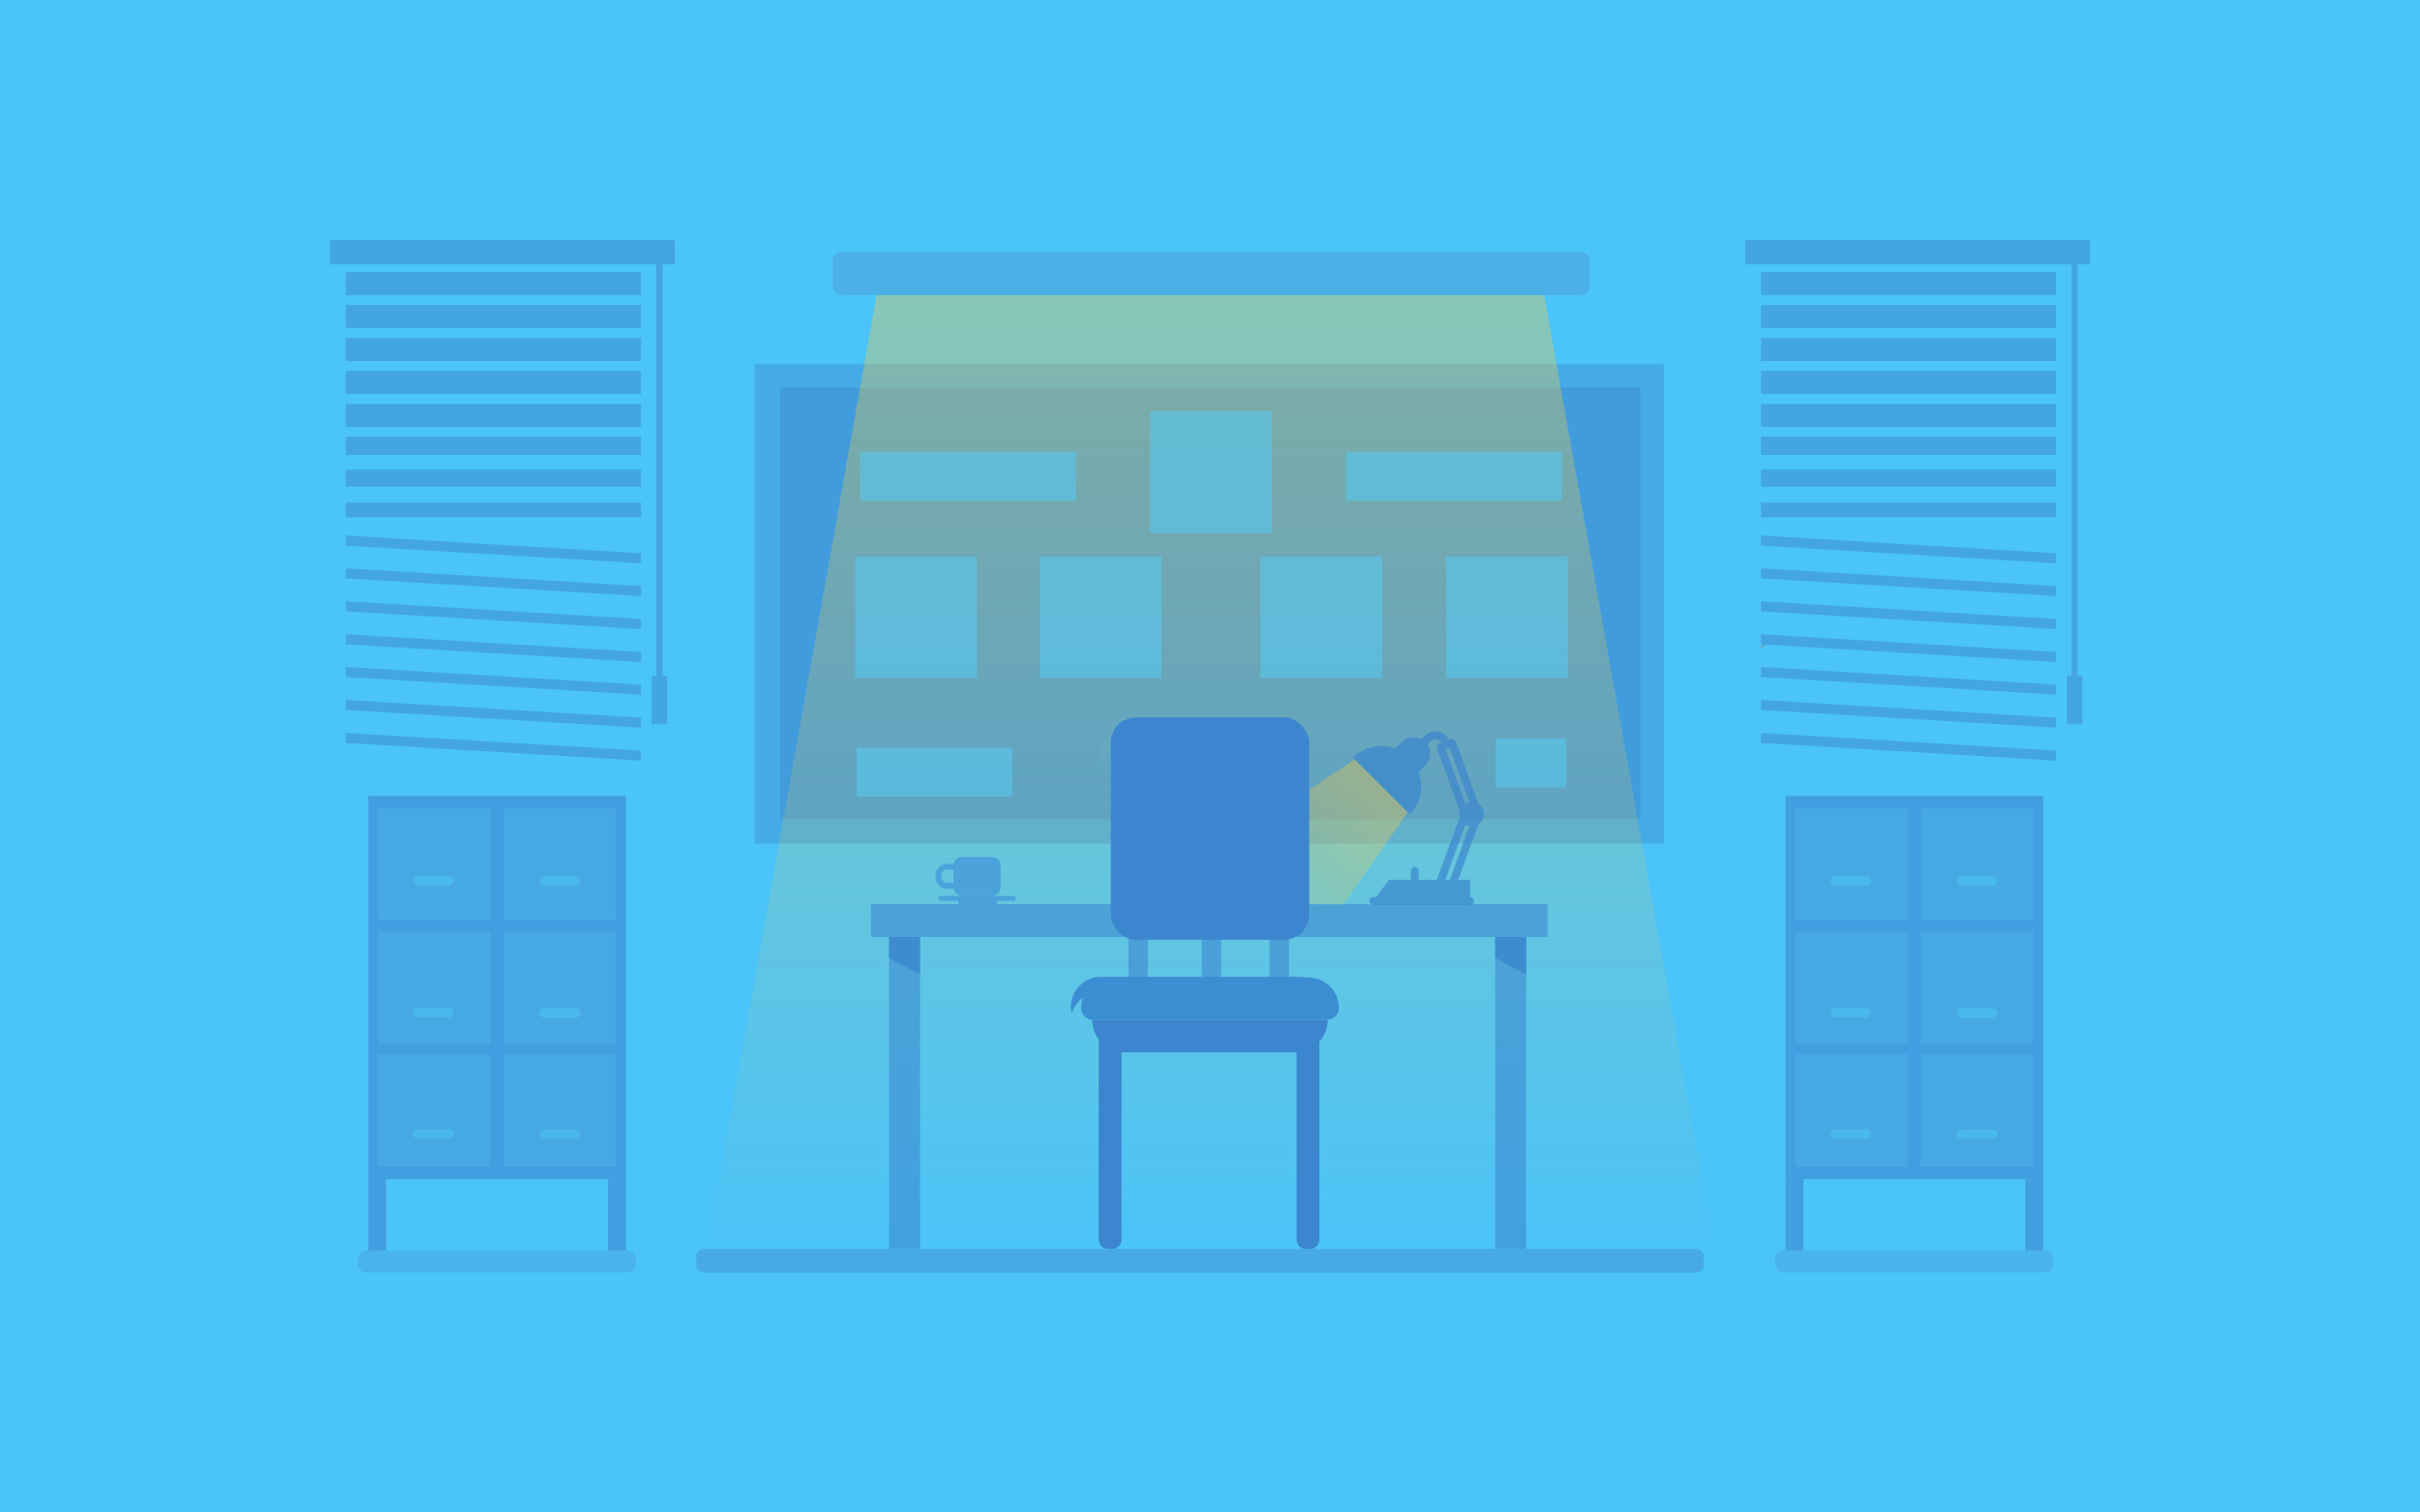 <svg id="Layer_1" data-name="Layer 1" xmlns="http://www.w3.org/2000/svg" xmlns:xlink="http://www.w3.org/1999/xlink" viewBox="0 0 2048 1280"><defs><style>.cls-1{fill:#4bc4f9;}.cls-1,.cls-10,.cls-14,.cls-18,.cls-20,.cls-21,.cls-23,.cls-3,.cls-5,.cls-8,.cls-9{isolation:isolate;}.cls-2{opacity:0.67;}.cls-12,.cls-3,.cls-9{fill:#3b86cf;}.cls-17,.cls-3,.cls-5{opacity:0.6;}.cls-22,.cls-4{opacity:0.34;}.cls-4{fill:url(#linear-gradient);}.cls-5{fill:#4699d7;}.cls-6{fill:#a7704a;}.cls-7{opacity:0.8;}.cls-8{fill:#97cf4e;}.cls-10,.cls-23,.cls-8,.cls-9{opacity:0.7;}.cls-10{fill:#2f74c8;}.cls-11{opacity:0.5;}.cls-13{fill:#3c8ed3;}.cls-14{fill:#78c8ff;opacity:0.05;}.cls-15,.cls-18,.cls-20{fill:#4ca3db;}.cls-16{fill:none;stroke:#4ca3db;stroke-miterlimit:10;stroke-width:5px;}.cls-18{opacity:0.57;}.cls-19{fill:#48b1e0;}.cls-20{opacity:0.6;}.cls-21{fill:#58c7ed;opacity:0.62;}.cls-22{fill:url(#linear-gradient-2);}</style><linearGradient id="linear-gradient" x1="1024.58" y1="1056.99" x2="1024.58" y2="249.72" gradientUnits="userSpaceOnUse"><stop offset="0" stop-color="#ffcd37" stop-opacity="0"/><stop offset="0.45" stop-color="#ffcd37" stop-opacity="0.48"/><stop offset="0.83" stop-color="#ffcd37" stop-opacity="0.85"/><stop offset="1" stop-color="#ffcd37"/></linearGradient><linearGradient id="linear-gradient-2" x1="1206.36" y1="980.94" x2="1206.36" y2="764.14" gradientTransform="translate(846.79 -737.63) rotate(45)" xlink:href="#linear-gradient"/></defs><title>bg_intro</title><rect class="cls-1" width="2048" height="1280"/><g class="cls-2"><polygon class="cls-3" points="1210.03 308.12 1052.95 308.12 638.66 308.12 638.66 713.92 1052.95 713.92 1210.03 713.92 1408.08 713.92 1408.08 308.12 1210.03 308.12"/></g><g class="cls-2"><polygon class="cls-3" points="1200.86 327.92 1052.23 327.92 660.18 327.92 660.18 693.28 1052.23 693.28 1200.86 693.28 1388.28 693.28 1388.28 327.92 1200.86 327.92"/></g><polygon class="cls-4" points="741.79 249.72 598.27 1056.99 1029.71 1056.99 1450.88 1056.99 1306.77 249.72 741.79 249.72"/><rect class="cls-5" x="589.28" y="1056.99" width="852.61" height="19.91" rx="5.87" ry="5.87"/><path class="cls-6" d="M1489.41,548.68l5.63-4A10.63,10.63,0,0,0,1489.41,548.68Z"/><g class="cls-7"><path class="cls-8" d="M992.65,755.75h87.42a4.82,4.82,0,0,1,4.82,4.82h0a4.82,4.82,0,0,1-4.82,4.82H992.65a4.82,4.82,0,0,1-4.82-4.82h0a4.82,4.82,0,0,1,4.82-4.82Z"/><rect class="cls-9" x="737.07" y="765.21" width="572.6" height="27.76"/><rect class="cls-9" x="752.37" y="792.98" width="26.27" height="264.01"/><polygon class="cls-10" points="778.65 824.86 752.37 810.75 752.37 792.98 778.65 792.98 778.65 824.86"/><rect class="cls-9" x="1265.33" y="792.98" width="26.27" height="264.01"/><polygon class="cls-10" points="1291.6 824.86 1265.33 810.75 1265.33 792.98 1291.6 792.98 1291.6 824.86"/></g><g class="cls-11"><rect class="cls-12" x="292.65" y="258.12" width="249.8" height="19.5"/><rect class="cls-12" x="292.65" y="230.22" width="249.8" height="19.5"/><rect class="cls-12" x="292.65" y="286.03" width="249.8" height="19.5"/><rect class="cls-12" x="292.65" y="313.93" width="249.8" height="19.5"/><rect class="cls-12" x="292.65" y="341.83" width="249.8" height="19.5"/><rect class="cls-12" x="292.65" y="369.51" width="249.8" height="15.5"/><rect class="cls-12" x="292.65" y="397.41" width="249.8" height="14.5"/><rect class="cls-12" x="292.65" y="425.32" width="249.8" height="12.5"/><polygon class="cls-12" points="542.46 476.72 292.64 461.72 292.64 453.22 542.46 468.22 542.46 476.72"/><polygon class="cls-12" points="542.46 504.46 292.64 489.46 292.64 480.96 542.46 495.96 542.46 504.46"/><polygon class="cls-12" points="542.46 532.36 292.64 517.36 292.64 508.86 542.46 523.86 542.46 532.36"/><polygon class="cls-12" points="542.46 560.27 292.64 545.27 292.64 536.77 542.46 551.77 542.46 560.27"/><polygon class="cls-12" points="542.46 587.94 292.64 572.94 292.64 564.44 542.46 579.44 542.46 587.94"/><polygon class="cls-12" points="542.46 615.84 292.64 600.84 292.64 592.35 542.46 607.35 542.46 615.84"/><polygon class="cls-12" points="542.46 643.75 292.64 628.75 292.64 620.25 542.46 635.25 542.46 643.75"/><rect class="cls-12" x="555.27" y="216.35" width="5.34" height="362.12"/><rect class="cls-12" x="551.52" y="571.76" width="13.02" height="41.18"/><rect class="cls-12" x="279.24" y="203.1" width="291.88" height="20.62"/></g><g class="cls-11"><rect class="cls-12" x="1490.31" y="258.12" width="249.8" height="19.5"/><rect class="cls-12" x="1490.31" y="230.22" width="249.8" height="19.5"/><rect class="cls-12" x="1490.31" y="286.03" width="249.8" height="19.5"/><rect class="cls-12" x="1490.31" y="313.93" width="249.8" height="19.5"/><rect class="cls-12" x="1490.31" y="341.83" width="249.8" height="19.5"/><rect class="cls-12" x="1490.31" y="369.51" width="249.8" height="15.5"/><rect class="cls-12" x="1490.31" y="397.41" width="249.8" height="14.5"/><rect class="cls-12" x="1490.31" y="425.32" width="249.8" height="12.5"/><polygon class="cls-12" points="1740.11 476.72 1490.31 461.72 1490.31 453.22 1740.11 468.22 1740.11 476.72"/><polygon class="cls-12" points="1740.11 504.46 1490.31 489.46 1490.31 480.96 1740.11 495.96 1740.11 504.46"/><polygon class="cls-12" points="1740.11 532.36 1490.31 517.36 1490.31 508.86 1740.11 523.86 1740.11 532.36"/><polygon class="cls-12" points="1740.11 560.27 1490.31 545.27 1490.31 536.77 1740.11 551.77 1740.11 560.27"/><polygon class="cls-12" points="1740.11 587.94 1490.31 572.94 1490.31 564.44 1740.11 579.44 1740.11 587.94"/><polygon class="cls-12" points="1740.11 615.84 1490.31 600.84 1490.31 592.35 1740.11 607.35 1740.11 615.84"/><polygon class="cls-12" points="1740.11 643.75 1490.31 628.75 1490.31 620.25 1740.11 635.25 1740.11 643.75"/><rect class="cls-12" x="1752.93" y="216.35" width="5.34" height="362.12"/><rect class="cls-12" x="1749.18" y="571.76" width="13.02" height="41.18"/><rect class="cls-12" x="1476.89" y="203.1" width="291.88" height="20.62"/></g><path class="cls-3" d="M963.19,757.22h0a8.25,8.25,0,0,1,8.24,8.25v58.19a8.25,8.25,0,0,1-8.24,8.25h0a8.25,8.25,0,0,1-8.24-8.25V765.47A8.25,8.25,0,0,1,963.19,757.22Z"/><path class="cls-3" d="M1025.19,757.22h0a8.25,8.25,0,0,1,8.24,8.25v58.19a8.25,8.25,0,0,1-8.24,8.25h0a8.25,8.25,0,0,1-8.24-8.25V765.47A8.25,8.25,0,0,1,1025.19,757.22Z"/><rect class="cls-3" x="1074.41" y="757.22" width="16.49" height="74.69"/><path class="cls-13" d="M1133.07,853A10.06,10.06,0,0,1,1123,863.06H925a10.06,10.06,0,0,1-10.08-10h0a25.8,25.8,0,0,1,25.8-25.8h166.54A25.8,25.8,0,0,1,1133.07,853Z"/><path class="cls-13" d="M931.95,839h166.54a25.81,25.81,0,0,1,24.64,18.14,10,10,0,0,0,1.16-4.68,25.8,25.8,0,0,0-25.8-25.8H931.95a25.8,25.8,0,0,0-25.8,25.8,10,10,0,0,0,1.16,4.68A25.81,25.81,0,0,1,931.95,839Z"/><path class="cls-12" d="M1123.67,863.11H924.33A27.32,27.32,0,0,0,930.19,880a7.87,7.87,0,0,0-.37,2.39V1049a8,8,0,0,0,7.94,7.94h3.43a8,8,0,0,0,7.94-7.94V890.43a26.23,26.23,0,0,0,2.67.13h145.52V1049a8,8,0,0,0,7.87,8h3.43a8,8,0,0,0,7.94-7.94V882.42a8,8,0,0,0,0-.87A27.35,27.35,0,0,0,1123.67,863.11Z"/><path class="cls-14" d="M1099.17,626.86a19.61,19.61,0,0,0-19.61-19.61H950.88a19.61,19.61,0,0,0-19.61,19.61V653.3a19.61,19.61,0,0,1,19.61-19.61h128.68a19.61,19.61,0,0,1,19.61,19.61Z"/><rect class="cls-15" x="806.91" y="725.2" width="39.89" height="33.02" rx="7" ry="7"/><rect class="cls-15" x="794.2" y="758.21" width="65.49" height="4.19" rx="2.09" ry="2.09"/><rect class="cls-15" x="810.83" y="761.45" width="33.24" height="3.93" rx="1.57" ry="1.57"/><rect class="cls-16" x="794.2" y="733.48" width="25.94" height="16.12" rx="7" ry="7"/><g class="cls-17"><rect class="cls-12" x="311.65" y="673.71" width="218.03" height="324.21"/><rect class="cls-18" x="319.88" y="684.1" width="95" height="95"/><rect class="cls-18" x="426.13" y="684.1" width="95" height="95"/><rect class="cls-18" x="319.88" y="788.32" width="95" height="95"/><rect class="cls-18" x="426.13" y="788.32" width="95" height="95"/><rect class="cls-18" x="319.88" y="892.17" width="95" height="95"/><rect class="cls-18" x="426.13" y="892.17" width="95" height="95"/><rect class="cls-12" x="311.65" y="997.92" width="15.11" height="60.4"/><rect class="cls-12" x="514.57" y="997.92" width="15.11" height="60.4"/><rect class="cls-5" x="302.8" y="1058.32" width="235.45" height="18.58" rx="7" ry="7"/><path class="cls-19" d="M353.76,741.54h26.06a4,4,0,0,1,4,4h0a4,4,0,0,1-4,4H353.76a4,4,0,0,1-4-4h0A4,4,0,0,1,353.76,741.54Z"/><path class="cls-19" d="M460.79,741.7H487a4,4,0,0,1,4,4h0a4,4,0,0,1-4,4H460.79a4,4,0,0,1-4-4h0A4,4,0,0,1,460.79,741.7Z"/><path class="cls-19" d="M353.76,853.13h26.06a4,4,0,0,1,4,4h0a4,4,0,0,1-4,4H353.76a4,4,0,0,1-4-4h0A4,4,0,0,1,353.76,853.13Z"/><path class="cls-19" d="M460.79,853.29H487a4,4,0,0,1,4,4h0a4,4,0,0,1-4,4H460.79a4,4,0,0,1-4-4h0A4,4,0,0,1,460.79,853.29Z"/><path class="cls-19" d="M353.76,955.72h26.06a4,4,0,0,1,4,4h0a4,4,0,0,1-4,4H353.76a4,4,0,0,1-4-4h0A4,4,0,0,1,353.76,955.72Z"/><path class="cls-19" d="M460.79,955.89H487a4,4,0,0,1,4,4h0a4,4,0,0,1-4,4H460.79a4,4,0,0,1-4-4h0A4,4,0,0,1,460.79,955.89Z"/></g><g class="cls-17"><rect class="cls-12" x="1511.09" y="673.71" width="218.03" height="324.21"/><rect class="cls-18" x="1519.33" y="684.1" width="95" height="95"/><rect class="cls-18" x="1625.58" y="684.1" width="95" height="95"/><rect class="cls-18" x="1519.33" y="788.32" width="95" height="95"/><rect class="cls-18" x="1625.58" y="788.32" width="95" height="95"/><rect class="cls-18" x="1519.33" y="892.17" width="95" height="95"/><rect class="cls-18" x="1625.58" y="892.17" width="95" height="95"/><rect class="cls-12" x="1511.09" y="997.92" width="15.11" height="60.4"/><rect class="cls-12" x="1714.02" y="997.92" width="15.11" height="60.4"/><rect class="cls-5" x="1502.24" y="1058.32" width="235.45" height="18.58" rx="7" ry="7"/><path class="cls-19" d="M1553.21,741.54h26.06a4,4,0,0,1,4,4h0a4,4,0,0,1-4,4h-26.06a4,4,0,0,1-4-4h0A4,4,0,0,1,1553.21,741.54Z"/><path class="cls-19" d="M1660.23,741.7h26.17a4,4,0,0,1,3.95,4h0a4,4,0,0,1-3.95,4h-26.22a4,4,0,0,1-3.95-4h0A4,4,0,0,1,1660.23,741.7Z"/><path class="cls-19" d="M1553.21,853.13h26.06a4,4,0,0,1,4,4h0a4,4,0,0,1-4,4h-26.06a4,4,0,0,1-4-4h0A4,4,0,0,1,1553.21,853.13Z"/><path class="cls-19" d="M1660.23,853.29h26.17a4,4,0,0,1,3.95,4h0a4,4,0,0,1-3.95,4h-26.22a4,4,0,0,1-3.95-4h0A4,4,0,0,1,1660.23,853.29Z"/><path class="cls-19" d="M1553.21,955.72h26.06a4,4,0,0,1,4,4h0a4,4,0,0,1-4,4h-26.06a4,4,0,0,1-4-4h0A4,4,0,0,1,1553.21,955.72Z"/><path class="cls-19" d="M1660.23,955.89h26.17a4,4,0,0,1,3.95,4h0a4,4,0,0,1-3.95,4h-26.22a4,4,0,0,1-3.95-4h0A4,4,0,0,1,1660.23,955.89Z"/></g><rect class="cls-20" x="704.63" y="213.41" width="640.47" height="36.31" rx="7" ry="7"/><rect class="cls-21" x="973.38" y="347.96" width="103" height="103"/><rect class="cls-21" x="723.79" y="470.99" width="103" height="103"/><rect class="cls-21" x="879.92" y="470.99" width="103" height="103"/><rect class="cls-21" x="1223.73" y="470.99" width="103" height="103"/><rect class="cls-21" x="1066.73" y="470.99" width="103" height="103"/><rect class="cls-21" x="727.99" y="382.41" width="182.67" height="41.38"/><rect class="cls-21" x="724.88" y="632.71" width="131.79" height="41.38"/><rect class="cls-21" x="1139.07" y="382.41" width="182.67" height="41.38"/><rect class="cls-21" x="1265.76" y="624.97" width="59.66" height="41.38"/><polygon class="cls-22" points="1146.48 642.72 962.64 765.47 1105.5 765.21 1136.92 765.39 1191.23 687.47 1146.48 642.72"/><g class="cls-23"><path class="cls-12" d="M1214.67,619a12.6,12.6,0,0,0-11.63,7.71l-1.29,3.06,6.12,2.59,1.29-3.06a6,6,0,0,1,11.44,1.54l6.59-.86A12.65,12.65,0,0,0,1214.67,619Z"/><path class="cls-12" d="M1206.11,628a14,14,0,0,0-19.83,0l-8.82,8.83,19.81,19.82,8.85-8.83A14,14,0,0,0,1206.11,628Z"/><path class="cls-12" d="M1200.59,653.36l-19.82-19.82a33.65,33.65,0,0,0-35.69,7.63L1193,689A33.66,33.66,0,0,0,1200.59,653.36Z"/><path class="cls-12" d="M1231.92,627.52a3.32,3.32,0,0,0-4.26-2l-9.67,3.52a3.32,3.32,0,0,0-2,4.26l20.27,55.7-22.15,60.84a3.32,3.32,0,0,0,3.06,4.46l10.88.2h.06a3.32,3.32,0,0,0,3.12-2.18l21.36-58.7V684.4Zm-6.09,120.3-3.85-.07,19.87-54.6,3.41,1.29Zm16-63-18.46-50.71,3.43-1.25,18.44,50.67Z"/><path class="cls-12" d="M1235.15,689a10.26,10.26,0,1,0,10.26-10.26A10.25,10.25,0,0,0,1235.15,689Z"/><path class="cls-12" d="M1197.3,733.76a3.32,3.32,0,0,0-3.32,3.32V751h6.64V737.08A3.32,3.32,0,0,0,1197.3,733.76Z"/><polygon class="cls-12" points="1175.46 744.55 1162.07 762.48 1244.18 762.48 1244.18 744.55 1175.46 744.55"/><path class="cls-12" d="M1244.13,765.8h-82a3.32,3.32,0,1,1,0-6.64h82a3.32,3.32,0,1,1,0,6.64Z"/></g><rect class="cls-12" x="940.05" y="607.25" width="167.9" height="188.02" rx="21.11" ry="21.11"/></svg>